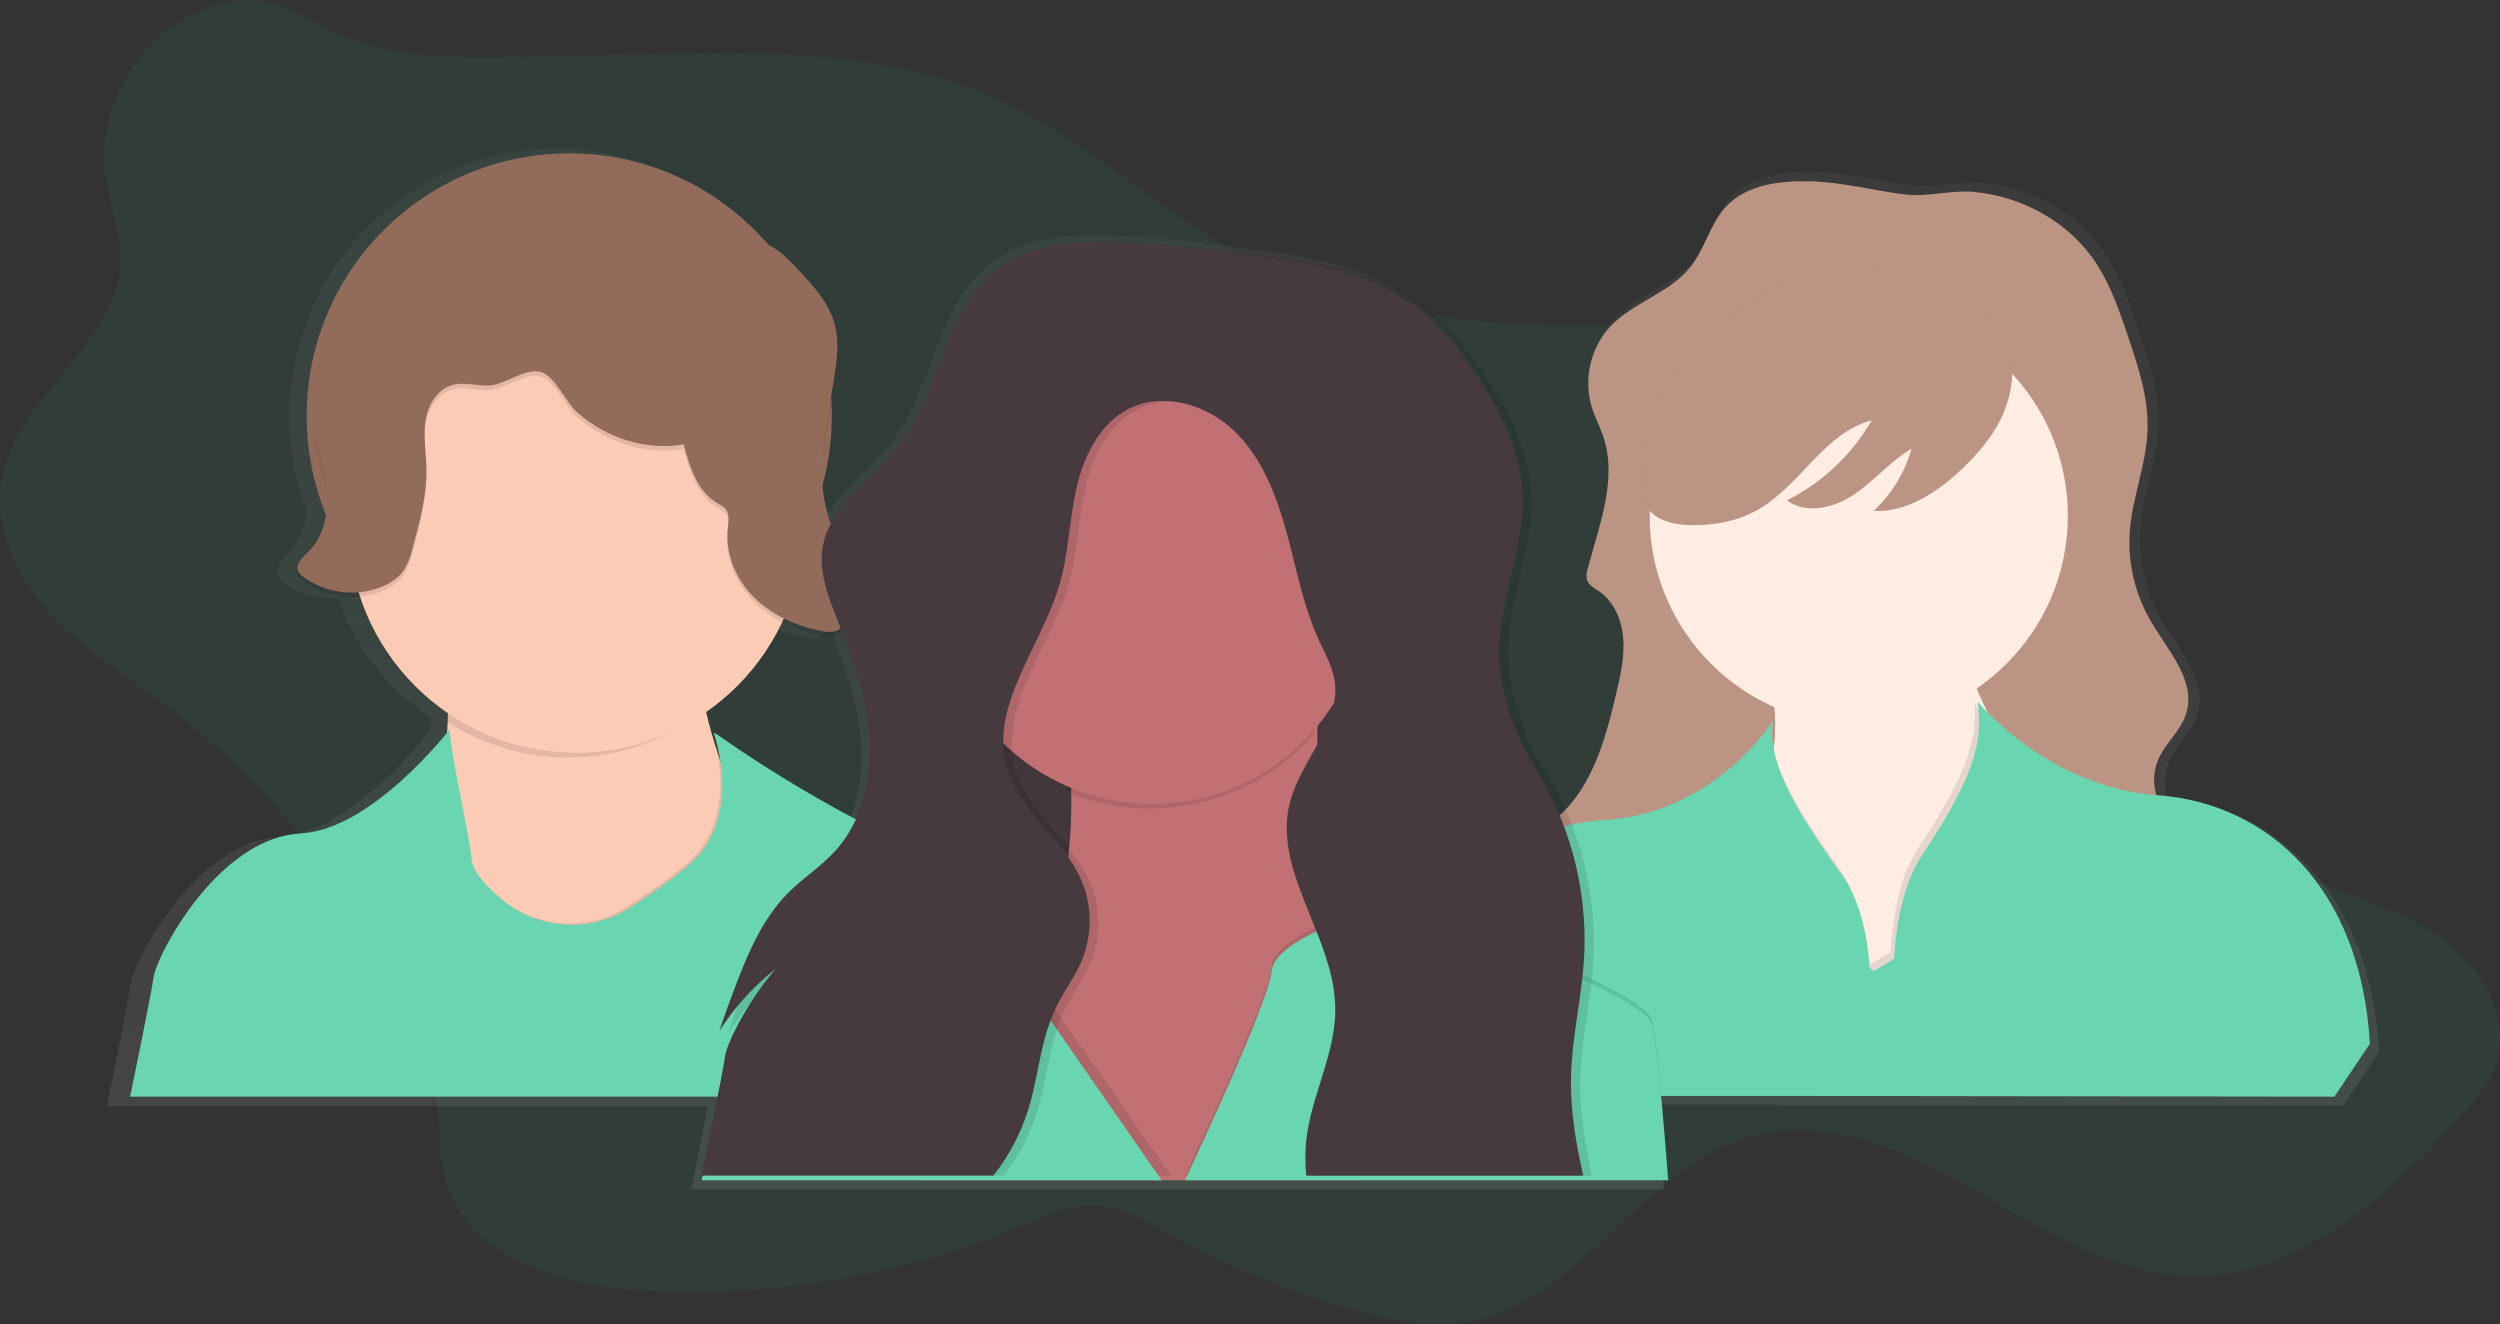 <svg xmlns="http://www.w3.org/2000/svg" width="538" height="285" viewBox="0 0 538 285" role="img" aria-labelledby="title  desc">
  <rect x="0" y="0" width="538" height="285" fill="#333333" stroke="none"/>
  <title>Decorative image used in mission section</title>
  <desc>Three people facing forward. They are portrayed from the bust up. All of them have diferrent hair styles and colors as well as different skin colors but they are all wearing green t-shirts, their facial features and their genders are not defined. The background is a light green stain.</desc>
  <defs>
    <linearGradient id="community-a" x1="49.998%" x2="49.998%" y1="99.996%" y2=".001%">
      <stop offset="0%" stop-color="gray" stop-opacity=".25"/>
      <stop offset="54%" stop-color="gray" stop-opacity=".12"/>
      <stop offset="100%" stop-color="gray" stop-opacity=".1"/>
    </linearGradient>
    <linearGradient id="community-b" x1="-5%" x2="-5%" y1="65%" y2="0%">
      <stop offset="0%" stop-color="gray" stop-opacity=".25"/>
      <stop offset="54%" stop-color="gray" stop-opacity=".12"/>
      <stop offset="100%" stop-color="gray" stop-opacity=".1"/>
    </linearGradient>
    <linearGradient id="community-c" x1="-2%" x2="-2%" y1="68%" y2="0%">
      <stop offset="0%" stop-color="gray" stop-opacity=".25"/>
      <stop offset="54%" stop-color="gray" stop-opacity=".12"/>
      <stop offset="100%" stop-color="gray" stop-opacity=".1"/>
    </linearGradient>
  </defs>
  <g fill="none" fillRule="evenodd" transform="translate(-22 -76)">
    <path fill="#179A6F" fillRule="nonzero" d="M44.813,114.962 C45.684,120.483 47.912,125.816 47.931,131.4 C48.004,149.646 25.83,160.852 22.436,178.779 C20.421,189.416 25.641,200.284 33.002,208.218 C40.362,216.151 49.747,221.871 58.391,228.398 C82.307,246.489 100.742,270.836 111.654,298.742 C113.838,304.35 115.716,310.132 116.336,316.118 C116.787,320.469 116.574,324.922 117.595,329.171 C121.639,346.039 142.142,352.586 159.478,353.678 C187.399,355.409 215.348,350.749 241.19,340.054 C247.001,337.637 253.001,334.891 259.238,335.572 C264.226,336.119 268.676,338.812 273.054,341.263 C285.946,348.486 299.666,354.126 313.915,358.058 C321.808,360.234 330.094,361.887 338.156,360.476 C362.369,356.212 375.235,326.894 398.993,320.483 C415.428,316.05 432.532,323.795 447.272,332.299 C462.013,340.804 477.228,350.599 494.244,350.623 C516.946,350.652 535.609,333.498 551.008,316.848 C554.238,313.352 557.521,309.697 559.061,305.196 C562.185,296.059 557.124,285.795 549.643,279.655 C542.161,273.515 532.728,270.469 523.716,266.959 C508.441,261.009 493.864,253.409 480.245,244.294 C471.431,238.396 462.894,231.724 456.865,223.021 C451.679,215.518 448.565,206.82 445.088,198.389 C437.466,179.925 426.687,161.162 408.687,152.498 C393.99,145.42 376.921,146.213 360.606,146.025 C336.568,145.759 311.92,142.872 290.608,131.772 C272.608,122.398 257.824,107.599 239.558,98.737 C210.503,84.653 177.289,87.414 145.982,87.946 C130.936,88.202 113.053,89.701 98.603,84.779 C87.916,81.139 82.415,73.698 70.139,76.696 C53.35,80.781 42.13,97.929 44.813,114.962 Z" opacity=".1"/>
    <path fill="url(#community-a)" fillRule="nonzero" d="M488.464,247.778 C487.705,245.253 487.785,242.548 488.691,240.073 C490.143,236.302 493.679,233.581 494.922,229.728 C497.235,222.571 491.004,215.871 487.182,209.385 C483.676,203.366 482.088,196.415 482.63,189.464 C483.225,182.001 486.268,174.863 486.5,167.381 C486.708,160.409 484.459,153.626 482.238,147.018 C480.405,141.557 478.537,136.032 475.436,131.183 C469.573,122.015 459.158,116.252 448.448,115.3 C443.392,114.848 438.448,116.5 433.48,115.854 C426.582,114.96 420.061,113.162 413.027,112.939 C406.346,112.739 398.959,113.59 394.407,118.507 C390.929,122.272 389.816,127.709 386.633,131.732 C382.115,137.441 374.215,139.399 369.218,144.686 C364.825,149.439 363.257,156.168 365.092,162.386 C365.783,164.64 366.915,166.735 367.651,168.974 C370.742,178.332 366.683,188.341 364.231,197.884 C363.954,198.664 363.904,199.506 364.086,200.313 C364.473,201.479 365.692,202.092 366.703,202.782 C370.012,205.046 371.7,209.147 372.024,213.155 C372.348,217.164 371.424,221.157 370.515,225.074 C368.197,235.029 365.3,245.694 357.661,252.317 C356.274,248.994 354.634,245.785 352.756,242.716 C348.083,235.107 344.624,225.71 344.566,216.717 C344.563,216.689 344.563,216.661 344.566,216.634 C344.566,216.148 344.59,215.662 344.619,215.176 C345.224,204.565 349.791,194.327 349.689,183.764 C349.689,182.909 349.665,182.053 349.616,181.194 C349.021,172.152 344.697,163.79 339.738,156.22 C336.037,150.57 331.867,145.113 326.527,140.998 C318.269,134.686 307.776,131.946 297.467,130.498 C287.159,129.05 277.779,127.69 267.388,126.99 C256.213,126.237 243.916,125.814 235.082,132.723 C223.564,141.731 222.925,159.131 214.145,170.84 C208.921,177.808 200.6,183.191 197.848,191.106 C197.103,189.164 196.482,187.176 195.99,185.154 C195.961,185.018 195.932,184.887 195.903,184.751 C199.223,175.201 199.995,164.944 198.143,155.001 C198.361,153.39 198.473,151.767 198.476,150.142 C198.531,148.373 198.34,146.606 197.91,144.89 C196.667,140.157 193.237,136.372 189.924,132.782 C188.717,131.411 187.407,130.136 186.005,128.968 C168.094,107.172 137.1,101.62 112.791,115.851 C88.482,130.083 78.018,159.907 88.074,186.301 C87.648,189.614 86.371,192.836 84.025,195.173 C82.956,196.237 81.572,197.568 81.804,198.929 C81.732,199.316 81.786,199.716 81.959,200.07 C82.197,200.494 82.528,200.858 82.926,201.135 C86.311,203.732 90.526,204.994 94.774,204.681 C98.358,215.263 105.386,224.324 114.724,230.404 C114.724,230.728 114.712,231.042 114.69,231.346 C114.69,231.886 114.646,232.42 114.622,232.964 C114.622,233.086 114.622,233.207 114.622,233.329 C114.622,233.285 114.622,233.236 114.622,233.188 C114.622,233.139 97.778,255.242 82.211,256.063 C73.9,256.5 66.648,262.131 61.153,268.569 C54.554,276.294 50.481,285.176 50.133,287.635 C49.489,292.144 45,314.057 45,314.057 L174.327,314.057 C172.799,321.947 170.738,332 170.738,332 L380.103,332 C379.619,325.241 379.082,318.993 378.584,313.702 L404.905,313.702 L404.876,313.862 L526.299,313.862 L534,302.255 C532.089,268.433 512.226,249.839 488.464,247.778 Z M186.165,209.997 C188.896,211.473 191.831,212.534 194.872,213.145 C196.193,213.417 197.669,213.587 198.796,212.844 C199.543,212.277 200.096,211.491 200.378,210.594 L200.436,210.74 C203.701,219 206.724,227.522 207.31,236.394 C207.363,237.23 207.397,238.066 207.402,238.906 C207.415,243.967 206.375,248.975 204.349,253.609 C193.412,247.832 182.864,241.34 172.774,234.174 L172.092,233.882 C172.092,233.936 172.329,234.543 172.61,235.568 C172.678,235.816 172.75,236.088 172.823,236.38 C172.131,234.135 171.502,231.842 170.951,229.505 C170.888,229.228 170.825,228.951 170.762,228.674 C177.35,223.818 182.641,217.402 186.165,209.997 Z"/>
    <path fill="url(#community-b)" fillRule="nonzero" d="M115,233.325 L115,233 L115,233.325 Z"/>
    <path fill="url(#community-c)" fillRule="nonzero" d="M115,233.34 L115,233 L115,233.34 Z"/>
    <path fill="#BB9484" fillRule="nonzero" d="M411.762,115.026 C405.182,114.828 397.9,115.666 393.421,120.493 C389.993,124.187 388.899,129.528 385.762,133.478 C381.312,139.085 373.531,141.005 368.602,146.196 C364.274,150.863 362.728,157.47 364.535,163.576 C365.218,165.786 366.331,167.846 367.058,170.041 C370.103,179.25 366.128,189.055 363.668,198.424 C363.394,199.192 363.345,200.023 363.528,200.818 C363.906,201.962 365.111,202.563 366.104,203.241 C369.362,205.466 371.028,209.489 371.323,213.419 C371.619,217.35 370.733,221.276 369.837,225.119 C367.46,235.298 364.458,246.256 356.202,252.668 C352.716,255.407 348.058,257.626 347.148,261.988 C346.083,267.097 350.954,271.439 355.626,273.751 C369.343,280.537 385.268,280.634 400.273,283.658 C413.486,286.324 426.665,291.374 440.038,289.649 C445.999,288.883 451.697,286.784 457.338,284.705 L492.461,271.75 C493.453,271.446 494.386,270.976 495.221,270.359 C497.336,268.594 497.409,265.241 496.257,262.735 C495.104,260.229 493.013,258.31 491.173,256.255 C487.164,251.762 484.113,245.417 486.302,239.805 C487.754,236.102 491.216,233.432 492.441,229.627 C494.717,222.599 488.568,216.017 484.84,209.649 C481.391,203.746 479.826,196.929 480.356,190.112 C480.942,182.783 483.939,175.775 484.157,168.427 C484.36,161.584 482.148,154.925 479.959,148.435 C478.153,143.074 476.313,137.651 473.258,132.887 C467.482,123.886 457.222,118.23 446.667,117.29 C441.685,116.849 436.819,118.468 431.923,117.837 C425.121,116.999 418.691,115.235 411.762,115.026 Z"/>
    <path fill="#FFECE3" fillRule="nonzero" d="M423.032,307 C423.032,307 382.728,281.983 398.401,253.143 C402.027,246.476 403.63,240.169 403.958,234.409 C404.045,232.892 404.045,231.371 403.958,229.853 C403.958,229.78 403.958,229.708 403.958,229.635 C403.906,228.852 403.836,228.082 403.747,227.325 C401.88,212.1 392,202.177 392,202.177 C392,202.177 458.853,182.862 447.659,200.275 C442.464,208.359 444.018,216.287 447.497,224.492 C447.865,225.355 448.257,226.229 448.664,227.097 C452.683,235.748 458.26,244.71 459.818,254.429 C463.014,274.38 423.032,307 423.032,307 Z"/>
    <path fill="#000" fillRule="nonzero" d="M446.756,200.159 C441.645,208.111 443.174,215.91 446.597,223.981 C433.698,232.214 417.42,233.275 403.542,226.788 C401.72,211.791 392,202.03 392,202.03 C392,202.03 457.773,183.024 446.756,200.159 Z" opacity=".1"/>
    <circle cx="422" cy="187" r="45" fill="#FFECE3" fillRule="nonzero"/>
    <path fill="#000" fillRule="nonzero" d="M403 229.315C403 229.24 403 229.165 403 229.09L403.055 229C403.025 229.11 403.005 229.215 403 229.315zM421.714 307C421.714 307 382.175 281.959 397.55 253.09 401.108 246.417 402.68 240.103 403.002 234.339 403.901 241.468 408.772 250.332 417.637 262.6 421.483 267.942 423.137 275.412 423.661 282.877L424.541 283.523 428.868 280.881C429.348 272.624 431.002 264.28 434.916 258.365 445.199 242.823 447.642 235.052 446.882 227 450.824 235.66 456.295 244.63 457.824 254.358 460.935 274.348 421.714 307 421.714 307z" opacity=".1"/>
    <path fill="#69D5B1" fillRule="nonzero" d="M486.389,247.139 C462.613,245.416 447.571,227 447.571,227 C448.837,235.627 446.78,243.348 435.693,259.919 C431.767,265.797 430.103,274.099 429.618,282.348 L425.251,284.982 L424.363,284.338 C423.834,276.902 422.17,269.447 418.283,264.126 C407.2,248.959 402.271,239.006 403.556,231.105 C403.556,231.105 391.363,250.852 367.611,252.435 C343.859,254.018 323.907,270.764 322,301.413 L329.599,311.84 L404.551,311.84 L524.372,312 L532,300.609 C530.093,267.147 510.165,248.862 486.389,247.139 Z"/>
    <path fill="#000" fillRule="nonzero" d="M453.253,164.583 C451.314,169.386 447.872,173.442 444.111,177.003 C438.914,181.928 432.38,186.265 425.234,185.93 C429.13,182.298 431.949,177.662 433.383,172.53 C428.875,175.16 425.467,179.323 421.162,182.287 C416.858,185.251 410.774,186.779 406.566,183.684 C414.209,179.839 420.557,173.836 424.827,166.417 C414.608,169.071 409.363,180.589 400.158,185.761 C395.843,188.186 390.797,189.098 385.853,188.992 C382.338,188.919 378.421,188.099 376.463,185.178 C375.319,183.48 375.052,181.346 375.009,179.293 C374.795,169.988 378.581,160.857 384.413,153.614 C390.244,146.371 397.986,140.864 406.266,136.59 C409.213,135.066 412.286,133.679 415.568,133.194 C419.65,132.602 423.809,133.47 427.813,134.392 C433.02,135.586 438.255,136.896 443.049,139.244 C453.282,144.314 457.752,153.502 453.253,164.583 Z" opacity=".1"/>
    <path fill="#BB9484" fillRule="nonzero" d="M453.253,164.583 C451.314,169.386 447.872,173.442 444.111,177.003 C438.914,181.928 432.38,186.265 425.234,185.93 C429.13,182.298 431.949,177.662 433.383,172.53 C428.875,175.16 425.467,179.323 421.162,182.287 C416.858,185.251 410.774,186.779 406.566,183.684 C414.209,179.839 420.557,173.836 424.827,166.417 C414.608,169.071 409.363,180.589 400.158,185.761 C395.843,188.186 390.797,189.098 385.853,188.992 C382.338,188.919 378.421,188.099 376.463,185.178 C375.319,183.48 375.052,181.346 375.009,179.293 C374.795,169.988 378.581,160.857 384.413,153.614 C390.244,146.371 397.986,140.864 406.266,136.59 C409.213,135.066 412.286,133.679 415.568,133.194 C419.65,132.602 423.809,133.47 427.813,134.392 C433.02,135.586 438.255,136.896 443.049,139.244 C453.282,144.304 457.752,153.502 453.253,164.583 Z"/>
    <circle cx="144.5" cy="165.5" r="56.5" fill="#926B5A" fillRule="nonzero"/>
    <path fill="#FCCBB5" fillRule="nonzero" d="M196,275.789 C196,275.789 143.968,289.076 142.68,290.331 C141.391,291.587 98.88,293.812 111.256,267.869 C115.803,258.343 117.695,245.406 118.268,232.846 C118.293,232.313 118.317,231.785 118.336,231.256 C119.119,210.204 116.338,190.67 116.338,190.67 C116.338,190.67 176.636,166.918 172.197,203.011 C171.088,211.988 172.007,221.009 174.02,229.492 C174.691,232.323 175.479,235.091 176.354,237.776 C183.396,259.415 196,275.789 196,275.789 Z"/>
    <path fill="#000" fillRule="nonzero" d="M173,229.427 C156.817,241.513 134.887,242.216 117.975,231.189 C118.749,210.166 116,190.659 116,190.659 C116,190.659 175.585,166.94 171.198,202.983 C170.107,211.952 171.015,220.961 173,229.427 Z" opacity=".1"/>
    <circle cx="146" cy="189" r="49" fill="#FCCBB5" fillRule="nonzero"/>
    <path fill="#000" fillRule="nonzero" d="M196,275.829 C196,275.829 143.968,289.081 142.68,290.333 C141.391,291.585 98.88,293.804 111.256,267.93 C115.803,258.43 117.695,245.526 118.268,233 C118.755,239.546 122.518,255.398 123,260.673 C123.031,260.981 123.092,261.286 123.185,261.582 C123.89,263.927 126.404,266.629 129.433,269.191 L129.613,269.341 C137.346,275.79 148.386,276.523 156.913,271.154 C161.238,268.445 165.389,265.471 169.342,262.249 C175.002,257.603 176.768,251.342 176.987,245.812 C177.077,243.157 176.865,240.5 176.354,237.893 C183.396,259.498 196,275.829 196,275.829 Z" opacity=".1"/>
    <path fill="#69D5B1" fillRule="nonzero" d="M262,312 L50,312 C50,312 54.437,290.6 55.068,286.192 C55.413,283.781 59.438,275.102 65.958,267.565 C71.385,261.296 78.546,255.775 86.756,255.345 C102.121,254.545 118.759,233 118.759,233 C119.128,239.269 123.021,255.64 123.512,261.011 C123.542,261.319 123.604,261.623 123.696,261.918 C124.4,264.257 126.91,266.952 129.935,269.508 C137.832,276.092 148.856,276.825 157.369,271.47 C161.686,268.767 165.83,265.801 169.778,262.588 C175.429,257.954 177.191,251.71 177.41,246.193 C177.521,242.533 177.074,238.876 176.084,235.348 C175.808,234.345 175.599,233.757 175.57,233.704 L176.245,233.989 C176.245,233.989 204.951,254.723 231.25,263.201 C234.332,264.197 237.24,265.661 239.872,267.54 C242.003,269.071 243.966,270.822 245.727,272.763 C249.286,276.761 252.231,281.261 254.465,286.115 C260.563,298.951 262,312 262,312 Z"/>
    <path fill="#000" fillRule="nonzero" d="M169.132,172.609 C170.404,177.427 172.067,182.781 176.434,185.292 C177.019,185.568 177.559,185.93 178.034,186.366 C179.11,187.518 178.782,189.315 178.62,190.877 C178.063,196.235 180.401,201.666 184.235,205.506 C188.07,209.347 193.259,211.694 198.615,212.773 C199.926,213.038 201.398,213.207 202.528,212.479 C203.291,211.908 203.852,211.113 204.132,210.21 C205.624,206.302 204.993,201.912 203.745,197.922 C202.498,193.932 200.659,190.125 199.715,186.053 C197.47,176.391 200.444,166.407 201.784,156.581 C202.229,153.314 202.488,149.946 201.632,146.76 C200.395,142.144 196.981,138.443 193.685,134.94 C191.909,133.056 190.095,131.138 187.815,129.904 C181.095,126.285 172.443,129.5 165.268,126.864 C162.397,125.808 159.956,123.881 157.222,122.527 C151.417,119.635 144.535,119.476 138.172,120.792 C131.809,122.108 125.847,124.811 119.943,127.49 L115.429,129.504 C109.071,132.396 102.258,135.663 98.834,141.71 C95.19,148.148 96.203,156.388 92.559,162.826 C91.453,164.754 89.913,166.604 89.624,168.821 C89.429,170.421 89.927,172.021 90.392,173.567 C91.527,177.331 92.515,181.2 92.427,185.133 C92.339,189.065 91.067,193.093 88.24,195.859 C87.047,197.025 85.452,198.519 86.186,200.008 C86.427,200.425 86.761,200.781 87.164,201.049 C91.883,204.58 98.106,205.489 103.661,203.458 C105.804,202.654 107.828,201.362 109.041,199.459 C109.848,198.064 110.432,196.556 110.773,194.987 C112.318,189.315 113.874,183.547 113.751,177.673 C113.683,174.3 113.057,170.898 113.556,167.554 C114.055,164.209 116.036,160.764 119.337,159.844 C121.782,159.154 124.399,159.988 126.952,159.964 C130.63,159.935 135.14,155.916 138.549,157.097 C141.483,158.118 143.806,163.65 146.232,165.771 C152.385,171.182 160.974,174.011 169.132,172.609 Z" opacity=".1"/>
    <path fill="#926B5A" fillRule="nonzero" d="M169.134,171.633 C170.406,176.451 172.07,181.805 176.44,184.316 C177.017,184.586 177.549,184.94 178.02,185.366 C179.097,186.518 178.769,188.315 178.607,189.877 C178.05,195.235 180.389,200.666 184.225,204.506 C188.061,208.347 193.253,210.694 198.612,211.773 C199.923,212.038 201.396,212.207 202.526,211.479 C203.29,210.908 203.852,210.113 204.131,209.21 C205.624,205.302 204.993,200.912 203.745,196.922 C202.497,192.932 200.657,189.125 199.713,185.053 C197.467,175.391 200.442,165.407 201.783,155.581 C202.228,152.314 202.487,148.946 201.631,145.76 C200.393,141.144 196.977,137.443 193.679,133.94 C191.903,132.056 190.087,130.138 187.807,128.904 C181.083,125.285 172.427,128.5 165.248,125.864 C162.376,124.808 159.934,122.881 157.199,121.527 C151.39,118.635 144.505,118.476 138.139,119.792 C131.773,121.108 125.808,123.811 119.901,126.49 L115.444,128.514 C109.082,131.405 102.266,134.672 98.84,140.72 C95.195,147.158 96.208,155.398 92.562,161.836 C91.456,163.764 89.915,165.614 89.626,167.831 C89.43,169.43 89.929,171.03 90.394,172.577 C91.53,176.341 92.518,180.21 92.43,184.142 C92.342,188.074 91.07,192.103 88.241,194.869 C87.047,196.035 85.452,197.529 86.186,199.018 C86.427,199.434 86.762,199.79 87.165,200.059 C91.886,203.589 98.112,204.498 103.67,202.468 C105.813,201.663 107.839,200.372 109.053,198.469 C109.86,197.074 110.444,195.566 110.785,193.997 C112.331,188.325 113.887,182.557 113.765,176.683 C113.697,173.31 113.07,169.907 113.569,166.563 C114.069,163.219 116.05,159.774 119.353,158.853 C121.8,158.164 124.418,158.998 126.972,158.974 C130.652,158.945 135.164,154.926 138.575,156.106 C141.511,157.128 143.835,162.66 146.262,164.78 C152.379,170.211 160.972,173.04 169.134,171.633 Z"/>
    <rect width="111" height="95" x="220" y="193" fill="#463A3E" fillRule="nonzero"/>
    <rect width="111" height="95" x="220" y="193" fill="#000" fillRule="nonzero" opacity=".05"/>
    <path fill="#C17174" fillRule="nonzero" d="M315,330 L220,330 C221.226,323.08 224.813,315.496 231.802,307.32 C237.321,300.892 241.835,293.666 245.19,285.886 C246.091,283.807 246.899,281.723 247.613,279.635 C249.712,273.434 251.141,267.025 251.873,260.519 C251.873,260.335 251.917,260.15 251.936,259.966 C252.426,255.47 252.624,250.948 252.528,246.427 C252.528,246.102 252.528,245.787 252.528,245.457 C252.188,234.363 250.354,223.366 247.075,212.763 L246.954,212.384 C245.921,209.131 245.165,207.302 245.165,207.302 C245.165,207.302 247.051,206.279 250.162,204.771 L250.424,204.645 C261.868,199.146 288.957,187.672 300.9,195.848 L301.094,195.979 C305.272,198.957 307.521,204.422 306.465,213.524 C306.465,213.558 306.465,213.597 306.465,213.631 C306.465,213.8 306.426,213.965 306.411,214.116 C305.771,220.389 305.469,226.693 305.505,232.999 C305.505,233.314 305.505,233.629 305.505,233.969 C305.505,235.446 305.521,236.943 305.553,238.459 C305.553,238.663 305.553,238.867 305.553,239.07 C305.65,243.968 305.868,249.026 306.174,254.157 C306.595,261.27 307.196,268.515 307.89,275.624 C308.185,278.665 308.505,281.686 308.859,284.659 C308.898,285.008 308.936,285.367 308.975,285.711 C309.382,289.334 309.804,292.883 310.235,296.326 L310.265,296.549 C311.913,310.224 313.735,322.163 315,330 Z"/>
    <path fill="#000" fillRule="nonzero" d="M305.741,213.499 C305.741,213.532 305.741,213.571 305.741,213.605 C305.053,220.04 304.727,226.509 304.764,232.98 C304.764,233.295 304.764,233.61 304.764,233.949 C291.58,249.128 270.038,254.151 251.417,246.388 C251.417,246.063 251.417,245.748 251.417,245.419 C251.073,234.205 249.184,223.09 245.802,212.385 C244.762,209.134 244,207.308 244,207.308 C244,207.308 245.899,206.286 249.034,204.78 C260.451,199.306 288.308,187.488 300.33,195.974 C304.535,198.948 306.8,204.407 305.741,213.499 Z" opacity=".1"/>
    <circle cx="270" cy="203" r="46" fill="#C17174" fillRule="nonzero"/>
    <path fill="#000" fillRule="nonzero" d="M274,329 L175,329 C175,329 179.45,307.532 180.083,303.11 C180.428,300.692 184.464,291.984 191.003,284.424 C199.401,277.767 209.802,274.1 220.544,274.009 C239.478,273.728 244.989,280.205 246.484,284.994 C247.006,286.6 247.139,288.306 246.873,289.972 L250.456,295.129 L274,329 Z" opacity=".1"/>
    <path fill="#69D5B1" fillRule="nonzero" d="M272,330 L173,330 C173,330 177.45,308.532 178.083,304.11 C178.428,301.692 182.464,292.984 189.003,285.424 C197.401,278.767 207.802,275.1 218.544,275.009 C237.478,274.728 242.989,281.205 244.484,285.994 C245.006,287.6 245.139,289.306 244.873,290.972 L248.456,296.129 L272,330 Z"/>
    <path fill="#000" fillRule="nonzero" d="M381,329 L277,329 C281.959,318.472 294.958,290.405 295.681,283.914 C295.959,281.401 298.643,279.044 302.197,277.043 C303.319,276.402 304.475,275.82 305.658,275.3 L305.873,275.202 C306.523,274.917 307.182,274.652 307.85,274.409 C316.845,271.123 326.73,271.201 335.673,274.628 C344.21,277.866 355.198,282.229 363.75,286.314 L363.818,286.348 C366.015,287.4 368.06,288.428 369.861,289.416 C373.463,291.388 376.094,293.19 377.105,294.631 C377.568,295.294 378.081,298.279 378.642,302.909 C379.389,309.172 380.204,318.463 381,329 Z" opacity=".1"/>
    <path fill="#69D5B1" fillRule="nonzero" d="M381,330 L277,330 C281.959,319.472 294.958,291.405 295.681,284.914 C295.959,282.401 298.643,280.044 302.197,278.043 C303.319,277.402 304.475,276.82 305.658,276.3 C306.523,275.917 307.182,275.652 307.85,275.409 C316.845,272.123 326.73,272.201 335.673,275.628 C344.21,278.866 355.198,283.229 363.75,287.314 C366.015,288.4 368.06,289.428 369.861,290.416 C373.463,292.388 376.094,294.19 377.105,295.631 C377.568,296.294 378.081,299.279 378.642,303.909 C379.394,310.172 380.204,319.467 381,330 Z"/>
    <path fill="#000" fillRule="nonzero" d="M365,278.342 C365,279.831 364.96,281.322 364.879,282.814 C364.833,283.541 364.778,284.268 364.714,284.994 C364.67,285.518 364.616,286.036 364.563,286.555 L364.495,287.155 C363.704,294.201 362.243,301.207 362.068,308.286 C362.068,308.62 362.068,308.955 362.068,309.289 C362.034,315.937 363.112,322.483 364.573,329 L305.008,329 C304.911,327.794 304.863,326.577 304.877,325.381 C304.877,324.3 304.945,323.219 305.057,322.134 C305.974,313.214 310.542,304.865 311.232,296.003 L311.261,295.596 C311.304,294.932 311.329,294.264 311.319,293.595 C311.319,293.537 311.319,293.479 311.319,293.416 C311.244,290.486 310.792,287.577 309.974,284.762 C309.935,284.621 309.897,284.481 309.858,284.34 C309.025,281.548 308.053,278.799 306.945,276.103 L306.732,275.565 C305.115,271.534 303.416,267.537 302.265,263.53 C301.351,260.545 300.878,257.444 300.862,254.323 C300.862,253.766 300.896,253.209 300.94,252.652 C300.979,252.196 301.032,251.741 301.1,251.28 C301.206,250.561 301.349,249.848 301.528,249.144 C302.498,245.326 304.571,241.745 306.557,238.198 C308.766,234.249 310.872,230.344 311.251,226.191 C311.299,225.666 311.317,225.139 311.304,224.612 C311.289,223.933 311.224,223.256 311.11,222.586 C310.601,219.64 309.081,216.99 307.833,214.272 C307.707,213.995 307.581,213.719 307.46,213.438 C307.46,213.395 307.421,213.351 307.406,213.307 C304.979,207.711 303.571,201.742 302.091,195.801 C302.028,195.544 301.964,195.288 301.896,195.036 C301.532,193.582 301.159,192.128 300.76,190.675 C298.586,182.748 295.489,174.738 289.595,169.016 C283.702,163.294 274.304,160.396 266.925,164.04 C260.541,167.214 257.085,174.317 255.526,181.255 C253.968,188.194 253.842,195.438 251.817,202.26 C251.672,202.757 251.51,203.253 251.332,203.748 C251.245,203.999 251.157,204.232 251.07,204.508 C250.201,206.979 249.128,209.426 247.973,211.859 L247.851,212.115 C244.162,219.95 239.875,227.65 239.74,235.523 L239.74,235.625 C239.74,235.838 239.74,236.047 239.74,236.26 C239.765,238.131 240.049,239.99 240.584,241.784 C241.555,245.011 243.312,247.826 245.361,250.505 C245.766,251.032 246.18,251.553 246.604,252.07 C248.643,254.57 250.856,256.993 252.793,259.571 L252.856,259.653 C254.329,261.557 255.572,263.627 256.56,265.821 C258.926,271.373 258.961,277.639 256.657,283.216 C256.108,284.492 255.477,285.732 254.769,286.928 C253.521,289.079 252.148,291.172 251.065,293.411 C250.701,294.162 250.376,294.927 250.094,295.703 C247.667,301.944 247.143,308.848 245.162,315.288 C243.628,320.232 241.241,324.871 238.108,328.995 L175,328.995 C175.733,325.414 179.369,307.676 179.942,303.693 C180.287,301.27 184.311,292.548 190.831,284.975 C190.282,285.406 189.753,285.842 189.243,286.278 C185.132,289.776 181.569,293.869 178.675,298.421 C178.816,297.985 178.961,297.544 179.107,297.108 C179.995,294.462 180.956,291.841 181.932,289.254 C184.758,281.801 187.903,274.199 193.534,268.549 C196.714,265.361 200.583,262.904 203.612,259.576 C208.952,253.718 211.161,245.602 211.098,237.646 C211.098,236.822 211.064,236.003 211.011,235.184 C210.433,226.463 207.447,218.114 204.214,209.988 C202.476,205.628 200.632,201.044 200.714,196.421 C200.719,195.773 200.767,195.126 200.855,194.483 C202.19,184.904 211.899,179.167 217.729,171.439 C226.399,159.941 227.03,142.851 238.405,134.023 C247.143,127.239 259.279,127.656 270.313,128.393 C280.576,129.081 289.838,130.413 300.023,131.838 C310.207,133.262 320.543,135.937 328.713,142.202 C333.989,146.243 338.106,151.597 341.762,157.145 C346.655,164.578 350.932,172.786 351.519,181.658 C351.563,182.292 351.587,182.922 351.587,183.547 C351.689,193.916 347.179,203.966 346.582,214.378 C346.558,214.863 346.538,215.347 346.534,215.832 C346.53,215.858 346.53,215.884 346.534,215.909 C346.427,224.936 349.898,234.414 354.621,242.074 C361.332,252.992 364.921,265.534 365,278.342 Z" opacity=".1"/>
    <path fill="#463A3E" fillRule="nonzero" d="M363,278.5 C363,279.775 362.951,281.055 362.878,282.326 C362.833,283.051 362.778,283.775 362.713,284.5 C362.649,285.224 362.576,285.942 362.495,286.654 C361.704,293.678 360.244,300.663 360.07,307.721 C360.07,308.262 360.07,308.808 360.07,309.349 C360.104,315.972 361.229,322.503 362.713,329 L303.107,329 C302.996,327.797 302.928,326.585 302.918,325.391 C302.905,324.101 302.965,322.811 303.098,321.527 C304.014,312.634 308.579,304.31 309.268,295.475 C309.316,294.828 309.35,294.18 309.355,293.543 C309.355,293.393 309.355,293.238 309.355,293.089 C309.293,289.962 308.805,286.858 307.905,283.862 C307.073,281.078 306.102,278.337 304.994,275.65 C303.316,271.452 301.516,267.283 300.313,263.09 C299.465,260.31 298.994,257.43 298.911,254.525 C298.898,253.758 298.924,252.991 298.989,252.226 C299.028,251.772 299.081,251.318 299.149,250.859 C299.255,250.142 299.397,249.431 299.576,248.729 C300.546,244.922 302.617,241.352 304.601,237.816 C306.813,233.874 308.928,229.971 309.302,225.826 C309.331,225.512 309.345,225.193 309.355,224.86 C309.378,223.972 309.313,223.084 309.161,222.208 C308.652,219.271 307.133,216.629 305.887,213.919 C305.761,213.643 305.634,213.368 305.513,213.088 C303.054,207.474 301.633,201.494 300.148,195.504 C299.721,193.794 299.285,192.084 298.824,190.388 C296.651,182.485 293.556,174.5 287.667,168.795 C281.778,163.09 272.402,160.259 265.034,163.911 C258.655,167.075 255.201,174.157 253.644,181.075 C252.087,187.992 251.961,195.214 249.938,202.016 C249.715,202.765 249.453,203.513 249.206,204.257 C248.303,206.803 247.178,209.329 245.994,211.841 C242.206,219.856 237.797,227.739 237.889,235.811 L237.889,235.913 C237.914,237.778 238.198,239.632 238.733,241.42 C239.703,244.637 241.459,247.444 243.506,250.115 C243.91,250.64 244.324,251.16 244.748,251.675 C246.809,254.197 249.045,256.636 250.995,259.235 C252.467,261.133 253.709,263.197 254.697,265.385 C257.06,270.919 257.095,277.167 254.794,282.727 C254.244,283.999 253.614,285.235 252.907,286.427 C251.66,288.572 250.287,290.659 249.206,292.891 C248.842,293.639 248.517,294.403 248.235,295.176 C245.81,301.397 245.286,308.281 243.307,314.701 C241.693,319.884 239.14,324.728 235.774,328.995 L173,328.995 C173,328.995 177.434,307.557 178.064,303.141 C178.379,300.934 181.78,293.48 187.358,286.413 C187.843,285.765 188.396,285.118 188.944,284.48 C184.383,288.071 180.429,292.367 177.235,297.204 L176.803,297.881 C177.812,294.794 178.923,291.746 180.063,288.741 C182.886,281.311 186.029,273.732 191.656,268.1 C194.833,264.921 198.699,262.472 201.726,259.153 C206.907,253.467 209.148,245.627 209.206,237.898 C209.206,236.864 209.206,235.835 209.119,234.811 C208.542,226.116 205.558,217.793 202.328,209.692 C200.674,205.528 198.932,201.19 198.83,196.774 C198.808,195.924 198.855,195.072 198.971,194.229 C200.31,184.732 210.011,179.036 215.837,171.307 C224.501,159.844 225.131,142.806 236.497,134.005 C245.228,127.242 257.355,127.657 268.381,128.391 C278.635,129.077 287.89,130.406 298.067,131.826 C308.244,133.246 318.586,135.908 326.74,142.135 C332.013,146.188 336.126,151.501 339.779,157.037 C344.669,164.448 348.942,172.631 349.529,181.476 C349.587,182.316 349.61,183.155 349.597,183.993 C349.514,194.103 345.178,203.929 344.596,214.102 C344.557,214.788 344.538,215.469 344.547,216.16 C344.544,216.186 344.544,216.212 344.547,216.237 C344.606,225.048 348.02,234.236 352.629,241.681 C359.452,252.757 363.043,265.506 363,278.5 Z"/>
  </g>
</svg>
